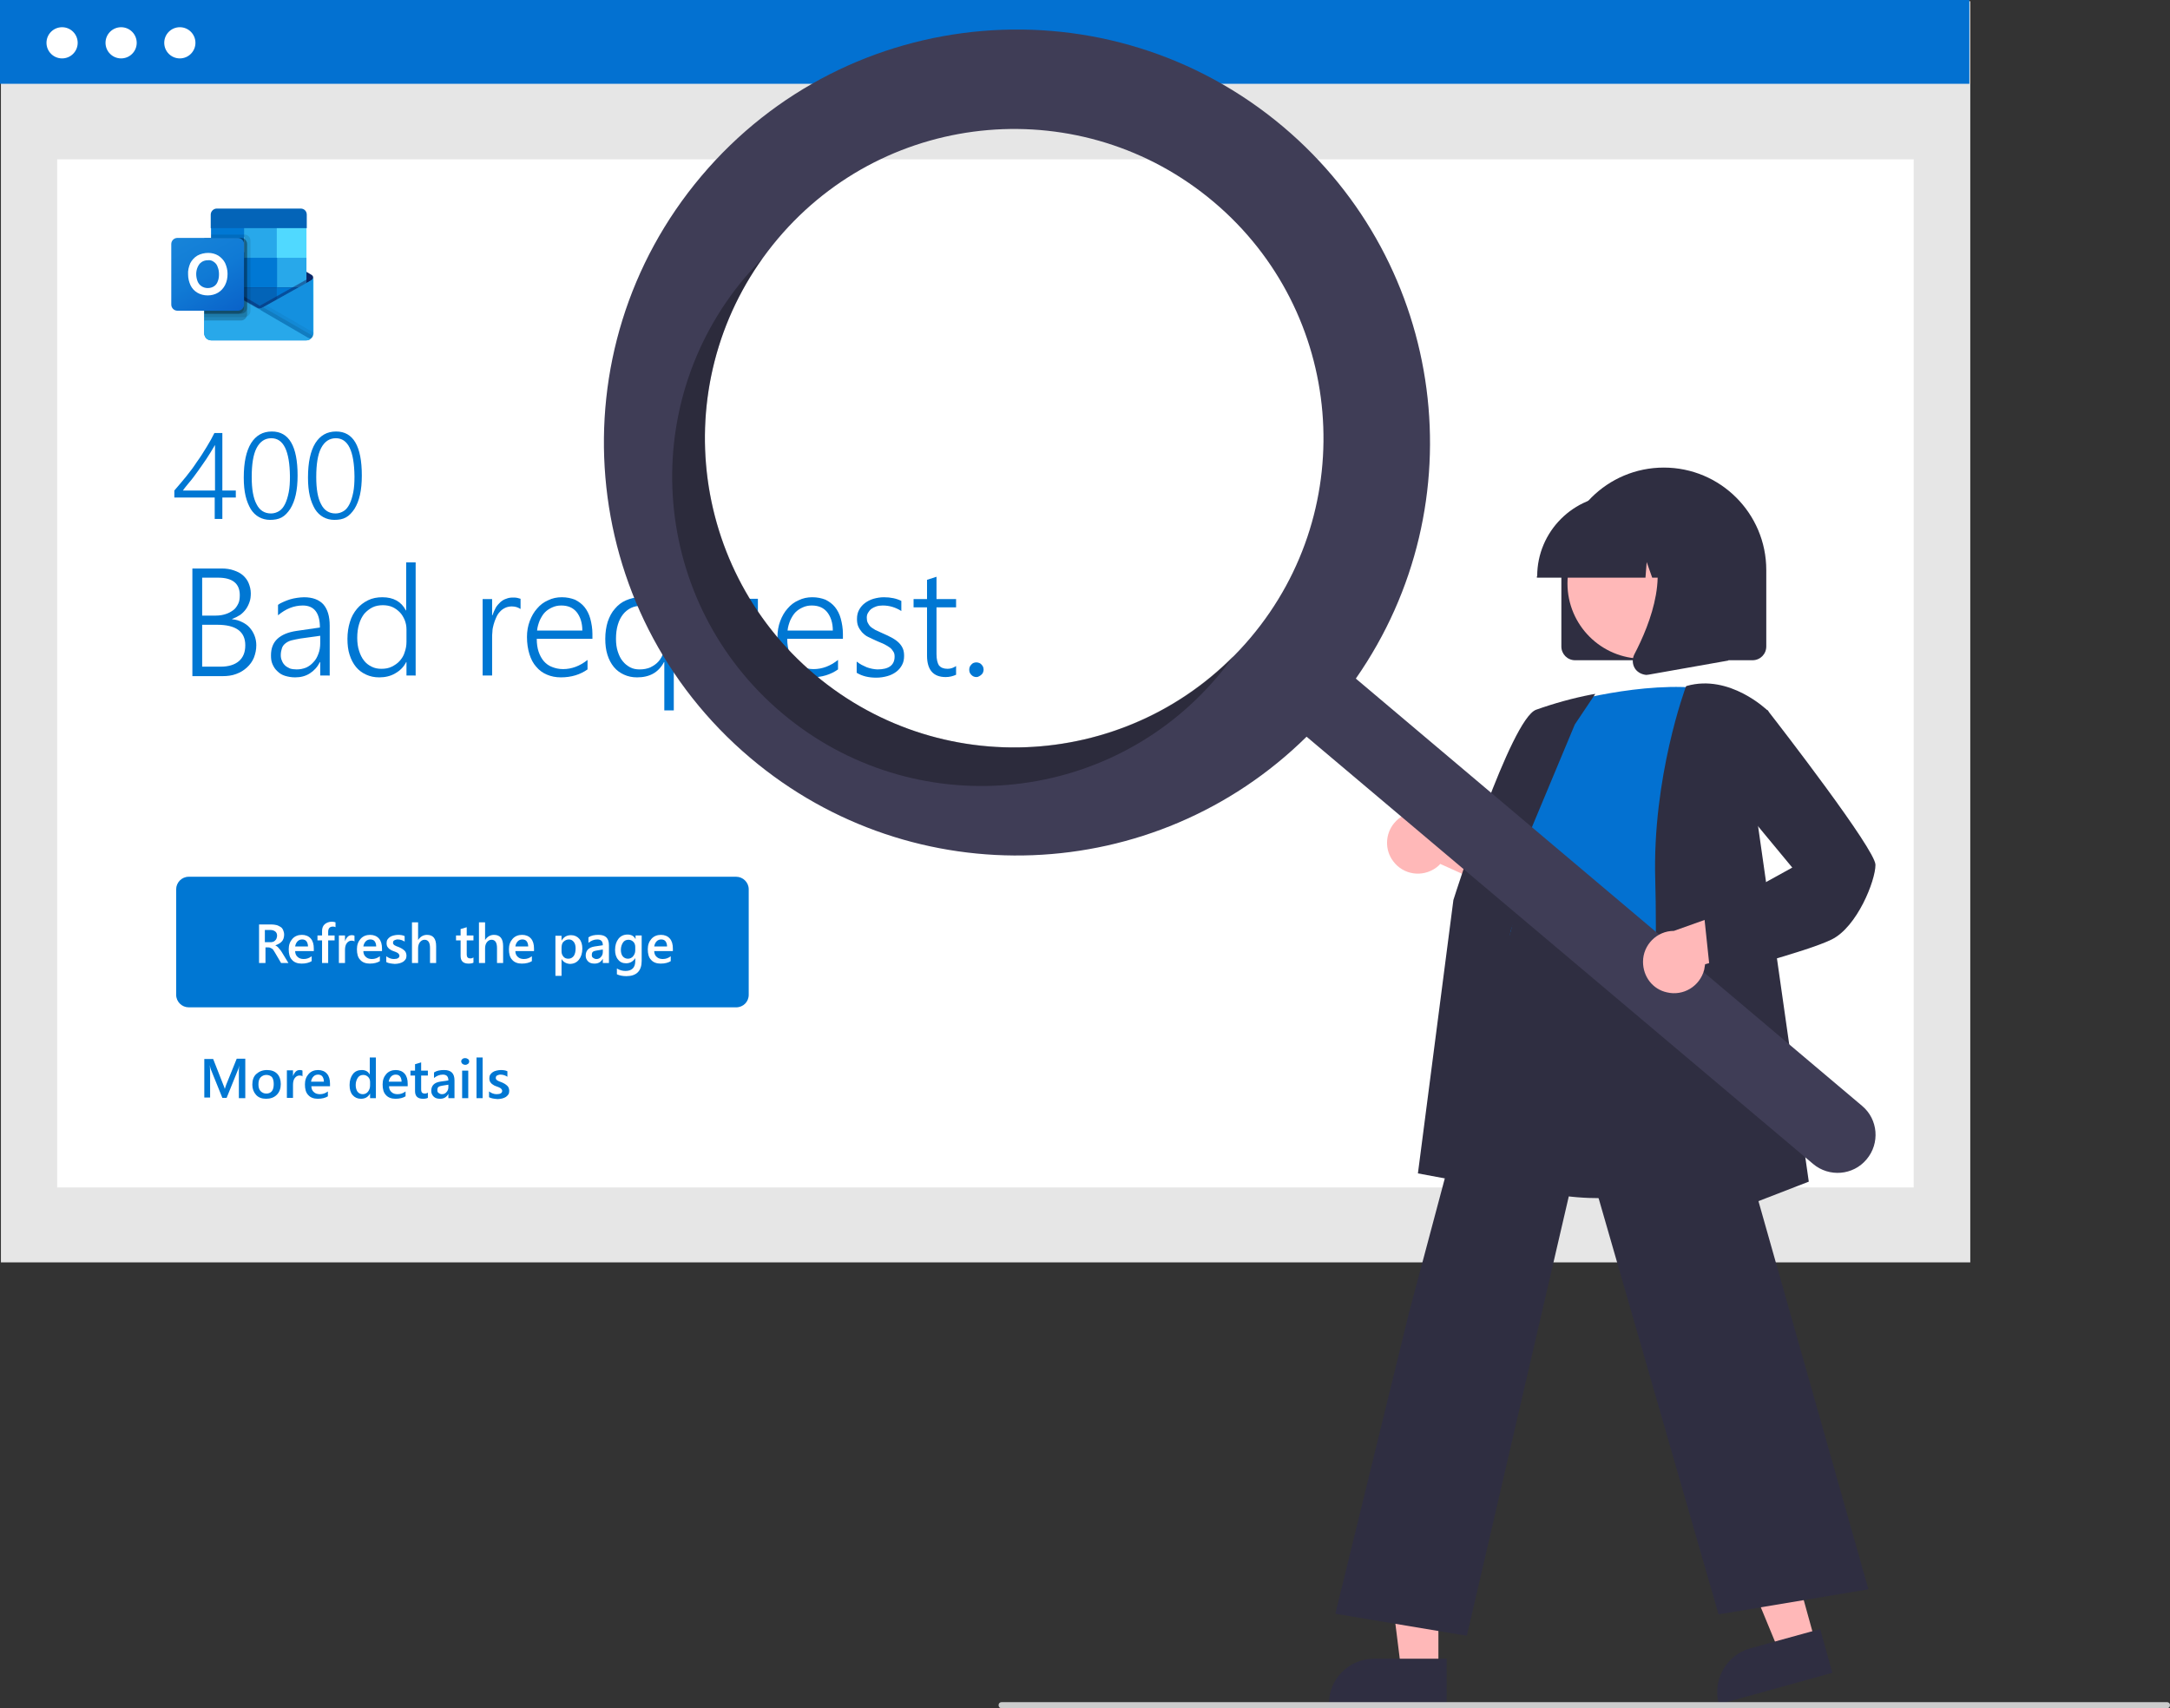 <?xml version="1.0" encoding="utf-8"?>
<!-- Generator: Adobe Illustrator 24.2.1, SVG Export Plug-In . SVG Version: 6.00 Build 0)  -->
<svg version="1.1" xmlns="http://www.w3.org/2000/svg" xmlns:xlink="http://www.w3.org/1999/xlink" x="0px" y="0px"
	 viewBox="0 0 709.5 558.6" style="enable-background:new 0 0 709.5 558.6;" xml:space="preserve">
<rect x="0" y="0" width="709.5" height="558.6" fill="#333333" stroke="none"/>
<style type="text/css">
	.st0{fill:#E6E6E6;}
	.st1{fill:#FFFFFF;}
	.st2{fill:#0371d1;}
	.st3{display:none;}
	.st4{display:inline;fill:#E6E6E6;}
	.st5{display:inline;fill:#0371d1;}
	.st6{fill:#2F2E41;}
	.st7{fill:#FFB8B8;}
	.st8{fill:none;}
	.st9{fill:#0077D3;}
	.st10{fill:#0A2767;}
	.st11{fill:#0364B8;}
	.st12{fill:#0078D4;}
	.st13{fill:#28A8EA;}
	.st14{fill:#14447D;}
	.st15{fill:url(#SVGID_1_);}
	.st16{opacity:0.5;fill:#0A2767;enable-background:new    ;}
	.st17{fill:#1490DF;}
	.st18{opacity:0.1;enable-background:new    ;}
	.st19{opacity:5.000000e-02;enable-background:new    ;}
	.st20{opacity:0.2;enable-background:new    ;}
	.st21{fill:url(#SVGID_2_);}
	.st22{fill:#50D9FF;}
	.st23{fill:#3F3D56;}
	.st24{opacity:0.3;enable-background:new    ;}
	.st25{fill:#CCCCCC;}
</style>
<g id="Capa_2">
</g>
<g id="Capa_1">
	<rect x="0.3" y="0.4" class="st0" width="643.9" height="412.4"/>
	<rect x="18.7" y="52.1" class="st1" width="607" height="336.2"/>
	<rect class="st2" width="643.9" height="27.4"/>
	<circle class="st1" cx="20.3" cy="14" r="5.1"/>
	<circle class="st1" cx="39.6" cy="14" r="5.1"/>
	<circle class="st1" cx="58.8" cy="14" r="5.1"/>
	<g class="st3">
		<rect x="73.8" y="87" class="st4" width="156" height="266.5"/>
		<rect x="256.7" y="87" class="st5" width="130" height="73.3"/>
		<rect x="256.7" y="180.7" class="st4" width="130" height="78.9"/>
		<rect x="256.7" y="280.1" class="st4" width="130" height="73.3"/>
		<rect x="414.6" y="87" class="st4" width="156" height="116.1"/>
		<rect x="414.6" y="237.3" class="st4" width="156" height="116.1"/>
	</g>
	<path class="st6" d="M510.5,211.4v-25c0-18.5,15-33.5,33.5-33.5s33.5,15,33.5,33.5l0,0v25c0,2.5-2,4.5-4.5,4.5h-58
		C512.5,215.9,510.5,213.9,510.5,211.4z"/>
	<polygon class="st7" points="593.5,536.8 581.7,540.1 563.5,496 580.9,491.2 	"/>
	<path class="st6" d="M572.3,539l22.8-6.3l0,0l4,14.3l0,0l-37.1,10.3l0,0l0,0C559.8,549.4,564.4,541.2,572.3,539z"/>
	<polygon class="st7" points="470.3,545.9 458.1,545.9 452.2,498.6 470.3,498.6 	"/>
	<path class="st6" d="M449.3,542.4H473l0,0v14.9l0,0h-38.5l0,0l0,0C434.4,549,441.1,542.4,449.3,542.4z"/>
	<path class="st7" d="M455.5,281.6c3.3,4.5,9.6,5.4,14.1,2.1c0.5-0.4,0.9-0.7,1.3-1.2l32.6,14.7l-3-18.3l-30.5-11.1
		c-4.3-3.6-10.7-2.9-14.2,1.4C452.9,272.7,452.7,277.9,455.5,281.6L455.5,281.6z"/>
	<path class="st6" d="M523.3,391.8c-10.2,0-20.8-1.5-29.7-6.1c-9.6-4.8-16.7-13.3-19.7-23.6c-4.6-14.7,1.2-29.1,6.9-43.1
		c3.5-8.7,6.8-16.8,7.7-24.9l0.3-2.9c1.3-12.8,2.5-23.9,8.9-28.1c3.3-2.2,7.8-2.3,13.6-0.4l55,17.9l-2,104.5l-0.3,0.1
		C563.6,385.5,544.2,391.8,523.3,391.8z"/>
	<path class="st2" d="M510.2,230.3c0,0,27-8,48-5c0,0-12,66-8,88s-69.5,8.5-54.5-12.5l5-25c0,0-10-10-1-22L510.2,230.3z"/>
	<path class="st6" d="M496.9,389.9l-33.3-6.2l11.6-89.4c0.8-2.5,18.8-59.1,27-62.2c5.9-2.1,12-3.8,18.2-5l1.2-0.2l-6.7,10
		l-26.6,63.7L496.9,389.9z"/>
	<path class="st6" d="M479.6,534.9l-43-7.2l24.1-98.5l35.9-134.7l0.4,2.4c0,0.2,3.4,17.8,53.2,10l0.4-0.1l0.1,0.4l60.2,212.5
		l-49,8.2l-44.7-155.1L479.6,534.9z"/>
	<path class="st6" d="M539.2,406.6l0-0.8c0-0.8,3-84.4,2-118c-1-33.7,9.9-62.9,10-63.2l0.1-0.2l0.2-0.1c14.1-4,26.4,8,26.5,8.1
		l0.2,0.2l-4,33.2l17.2,120.6L539.2,406.6z"/>
	<circle class="st7" cx="537.1" cy="190.8" r="24.6"/>
	<path class="st6" d="M502.6,188.4c0-14.6,11.9-26.5,26.5-26.5h5c14.6,0,26.5,11.9,26.5,26.5v0.5H550l-3.6-10.1l-0.7,10.1h-5.5
		l-1.8-5.1l-0.4,5.1h-35.5V188.4z"/>
	<path class="st6" d="M534.7,218.8c-1-1.4-1.1-3.2-0.4-4.7c5.3-10.1,12.7-28.7,2.9-40.2l-0.7-0.8h28.6V216l-26,4.6
		c-0.3,0-0.5,0.1-0.8,0.1C536.9,220.6,535.5,219.9,534.7,218.8z"/>
	<g>
		<g>
			<rect x="65.1" y="345.8" class="st8" width="112" height="26.5"/>
			<path class="st9" d="M80.2,359.1h-2.1v-8.2c0-0.7,0-1.5,0.1-2.5h0c-0.1,0.6-0.2,0.9-0.3,1.2l-3.8,9.4h-1.4l-3.8-9.4
				c-0.1-0.3-0.2-0.7-0.3-1.3h0c0,0.5,0.1,1.3,0.1,2.5v8.1h-1.9v-12.6h2.9l3.3,8.4c0.3,0.6,0.4,1.1,0.5,1.4h0
				c0.2-0.7,0.4-1.2,0.5-1.5l3.4-8.4h2.8V359.1z"/>
			<path class="st9" d="M87,359.3c-1.4,0-2.5-0.4-3.3-1.3s-1.2-2-1.2-3.3c0-1.5,0.4-2.7,1.3-3.5s2-1.3,3.5-1.3
				c1.4,0,2.5,0.4,3.3,1.2s1.2,2,1.2,3.4c0,1.4-0.4,2.6-1.3,3.5C89.6,358.9,88.4,359.3,87,359.3z M87.1,351.5
				c-0.8,0-1.4,0.3-1.9,0.8s-0.7,1.3-0.7,2.3c0,0.9,0.2,1.7,0.7,2.2s1.1,0.8,1.9,0.8c0.8,0,1.4-0.3,1.8-0.8c0.4-0.5,0.6-1.3,0.6-2.3
				c0-1-0.2-1.8-0.6-2.3C88.5,351.8,87.9,351.5,87.1,351.5z"/>
			<path class="st9" d="M99,352c-0.2-0.2-0.6-0.3-1.1-0.3c-0.6,0-1.1,0.3-1.5,0.8s-0.6,1.3-0.6,2.2v4.3h-2v-9h2v1.9h0
				c0.2-0.6,0.5-1.1,0.9-1.5c0.4-0.4,0.9-0.5,1.4-0.5c0.4,0,0.7,0.1,0.8,0.2V352z"/>
			<path class="st9" d="M107.9,355.2h-6.1c0,0.8,0.3,1.5,0.8,1.9c0.5,0.5,1.2,0.7,2,0.7c1,0,1.8-0.3,2.6-0.9v1.6
				c-0.8,0.5-1.9,0.8-3.3,0.8c-1.3,0-2.4-0.4-3.1-1.2c-0.8-0.8-1.1-2-1.1-3.5c0-1.4,0.4-2.5,1.2-3.4s1.9-1.3,3.1-1.3
				s2.2,0.4,2.9,1.2s1,1.9,1,3.3V355.2z M105.9,353.7c0-0.7-0.2-1.3-0.5-1.7s-0.8-0.6-1.4-0.6c-0.6,0-1.1,0.2-1.5,0.6
				c-0.4,0.4-0.7,1-0.8,1.7H105.9z"/>
			<path class="st9" d="M123,359.1h-2v-1.5h0c-0.7,1.2-1.7,1.7-3,1.7c-1.1,0-2-0.4-2.7-1.2s-1-1.9-1-3.3c0-1.5,0.4-2.7,1.1-3.6
				s1.7-1.3,2.9-1.3c1.2,0,2.1,0.5,2.6,1.5h0v-5.6h2V359.1z M121,355v-1.2c0-0.6-0.2-1.2-0.6-1.6s-0.9-0.7-1.6-0.7
				c-0.8,0-1.4,0.3-1.8,0.9s-0.7,1.4-0.7,2.4c0,0.9,0.2,1.6,0.6,2.2c0.4,0.5,1,0.8,1.7,0.8c0.7,0,1.3-0.3,1.7-0.8S121,355.8,121,355
				z"/>
			<path class="st9" d="M133.3,355.2h-6.1c0,0.8,0.3,1.5,0.8,1.9c0.5,0.5,1.2,0.7,2,0.7c1,0,1.8-0.3,2.6-0.9v1.6
				c-0.8,0.5-1.9,0.8-3.3,0.8c-1.3,0-2.4-0.4-3.1-1.2c-0.8-0.8-1.1-2-1.1-3.5c0-1.4,0.4-2.5,1.2-3.4s1.9-1.3,3.1-1.3
				s2.2,0.4,2.9,1.2s1,1.9,1,3.3V355.2z M131.3,353.7c0-0.7-0.2-1.3-0.5-1.7s-0.8-0.6-1.4-0.6c-0.6,0-1.1,0.2-1.5,0.6
				c-0.4,0.4-0.7,1-0.8,1.7H131.3z"/>
			<path class="st9" d="M139.9,359c-0.4,0.2-0.9,0.3-1.6,0.3c-1.7,0-2.6-0.8-2.6-2.5v-5.1h-1.5v-1.6h1.5V348l2-0.6v2.7h2.2v1.6h-2.2
				v4.5c0,0.5,0.1,0.9,0.3,1.1s0.5,0.3,1,0.3c0.3,0,0.6-0.1,0.9-0.3V359z"/>
			<path class="st9" d="M148.6,359.1h-2v-1.4h0c-0.6,1.1-1.5,1.6-2.7,1.6c-0.9,0-1.6-0.2-2.1-0.7c-0.5-0.5-0.8-1.1-0.8-1.9
				c0-1.7,1-2.7,2.9-3l2.7-0.4c0-1.3-0.6-1.9-1.8-1.9c-1.1,0-2,0.4-2.9,1.1v-1.8c0.9-0.6,2-0.8,3.3-0.8c2.3,0,3.4,1.1,3.4,3.4V359.1
				z M146.6,354.7l-1.9,0.3c-0.6,0.1-1,0.2-1.3,0.4c-0.3,0.2-0.4,0.6-0.4,1.1c0,0.4,0.1,0.7,0.4,0.9c0.3,0.2,0.6,0.4,1.1,0.4
				c0.6,0,1.1-0.2,1.5-0.7c0.4-0.4,0.6-1,0.6-1.6V354.7z"/>
			<path class="st9" d="M152.1,348.2c-0.3,0-0.6-0.1-0.9-0.3c-0.2-0.2-0.4-0.5-0.4-0.8s0.1-0.6,0.4-0.8c0.2-0.2,0.5-0.3,0.9-0.3
				c0.3,0,0.6,0.1,0.9,0.3s0.4,0.5,0.4,0.8c0,0.3-0.1,0.6-0.4,0.8S152.5,348.2,152.1,348.2z M153.1,359.1h-2v-9h2V359.1z"/>
			<path class="st9" d="M157.8,359.1h-2v-13.3h2V359.1z"/>
			<path class="st9" d="M159.9,358.8v-1.9c0.8,0.6,1.6,0.9,2.5,0.9c1.2,0,1.8-0.4,1.8-1.1c0-0.2-0.1-0.4-0.2-0.5s-0.2-0.3-0.4-0.4
				c-0.2-0.1-0.4-0.2-0.6-0.3c-0.2-0.1-0.5-0.2-0.8-0.3c-0.4-0.1-0.7-0.3-1-0.5c-0.3-0.2-0.5-0.3-0.7-0.6c-0.2-0.2-0.3-0.4-0.4-0.7
				s-0.1-0.6-0.1-0.9c0-0.4,0.1-0.8,0.3-1.1s0.5-0.6,0.8-0.8s0.7-0.4,1.2-0.5s0.9-0.2,1.4-0.2c0.8,0,1.6,0.1,2.2,0.4v1.8
				c-0.6-0.4-1.4-0.7-2.2-0.7c-0.3,0-0.5,0-0.7,0.1s-0.4,0.1-0.5,0.2s-0.3,0.2-0.3,0.3s-0.1,0.3-0.1,0.4c0,0.2,0,0.4,0.1,0.5
				s0.2,0.3,0.4,0.4s0.4,0.2,0.6,0.3s0.5,0.2,0.8,0.3c0.4,0.2,0.7,0.3,1,0.5c0.3,0.2,0.6,0.4,0.8,0.6s0.4,0.4,0.5,0.7s0.2,0.6,0.2,1
				c0,0.5-0.1,0.9-0.3,1.2s-0.5,0.6-0.8,0.8s-0.8,0.4-1.2,0.5c-0.5,0.1-0.9,0.2-1.5,0.2C161.5,359.3,160.7,359.2,159.9,358.8z"/>
		</g>
		<g>
			<path class="st9" d="M240.7,329.4h-179c-2.2,0-4.1-1.8-4.1-4.1v-34.5c0-2.2,1.8-4.1,4.1-4.1h179c2.2,0,4.1,1.8,4.1,4.1v34.5
				C244.8,327.6,243,329.4,240.7,329.4z"/>
			<g>
				<rect x="83" y="301.6" class="st8" width="145" height="26.5"/>
				<path class="st1" d="M94.3,314.9h-2.4l-2-3.4c-0.2-0.3-0.4-0.6-0.5-0.8s-0.3-0.4-0.5-0.5s-0.4-0.2-0.6-0.3s-0.4-0.1-0.7-0.1
					h-0.8v5.1h-2.1v-12.6h4.1c0.6,0,1.1,0.1,1.6,0.2s0.9,0.4,1.3,0.6s0.7,0.6,0.9,1.1s0.3,0.9,0.3,1.5c0,0.4-0.1,0.9-0.2,1.2
					s-0.3,0.7-0.6,1s-0.5,0.5-0.9,0.7s-0.7,0.4-1.2,0.5v0c0.2,0.1,0.4,0.3,0.6,0.4s0.3,0.3,0.5,0.5s0.3,0.4,0.5,0.6s0.3,0.4,0.5,0.7
					L94.3,314.9z M86.6,304v4.1h1.7c0.3,0,0.6,0,0.9-0.1s0.5-0.2,0.7-0.4s0.4-0.4,0.5-0.7s0.2-0.6,0.2-0.9c0-0.6-0.2-1.1-0.6-1.4
					s-0.9-0.5-1.6-0.5H86.6z"/>
				<path class="st1" d="M102.6,311h-6.1c0,0.8,0.3,1.5,0.8,1.9c0.5,0.5,1.2,0.7,2,0.7c1,0,1.8-0.3,2.6-0.9v1.6
					c-0.8,0.5-1.9,0.8-3.3,0.8c-1.3,0-2.4-0.4-3.1-1.2c-0.8-0.8-1.1-2-1.1-3.5c0-1.4,0.4-2.5,1.2-3.4s1.9-1.3,3.1-1.3
					s2.2,0.4,2.9,1.2s1,1.9,1,3.3V311z M100.7,309.5c0-0.7-0.2-1.3-0.5-1.7s-0.8-0.6-1.4-0.6c-0.6,0-1.1,0.2-1.5,0.6
					c-0.4,0.4-0.7,1-0.8,1.7H100.7z"/>
				<path class="st1" d="M109.7,303.2c-0.3-0.2-0.6-0.2-0.9-0.2c-1,0-1.5,0.6-1.5,1.7v1.2h2.1v1.6h-2.1v7.4h-2v-7.4h-1.5v-1.6h1.5
					v-1.5c0-0.9,0.3-1.7,0.9-2.2s1.4-0.8,2.3-0.8c0.5,0,0.9,0.1,1.2,0.2V303.2z"/>
				<path class="st1" d="M116,307.9c-0.2-0.2-0.6-0.3-1.1-0.3c-0.6,0-1.1,0.3-1.5,0.8s-0.6,1.3-0.6,2.2v4.3h-2v-9h2v1.9h0
					c0.2-0.6,0.5-1.1,0.9-1.5c0.4-0.4,0.9-0.5,1.4-0.5c0.4,0,0.7,0.1,0.8,0.2V307.9z"/>
				<path class="st1" d="M124.9,311h-6.1c0,0.8,0.3,1.5,0.8,1.9c0.5,0.5,1.2,0.7,2,0.7c1,0,1.8-0.3,2.6-0.9v1.6
					c-0.8,0.5-1.9,0.8-3.3,0.8c-1.3,0-2.4-0.4-3.1-1.2c-0.8-0.8-1.1-2-1.1-3.5c0-1.4,0.4-2.5,1.2-3.4s1.9-1.3,3.1-1.3
					s2.2,0.4,2.9,1.2s1,1.9,1,3.3V311z M123,309.5c0-0.7-0.2-1.3-0.5-1.7s-0.8-0.6-1.4-0.6c-0.6,0-1.1,0.2-1.5,0.6
					c-0.4,0.4-0.7,1-0.8,1.7H123z"/>
				<path class="st1" d="M126.3,314.6v-1.9c0.8,0.6,1.6,0.9,2.5,0.9c1.2,0,1.8-0.4,1.8-1.1c0-0.2-0.1-0.4-0.2-0.5s-0.2-0.3-0.4-0.4
					c-0.2-0.1-0.4-0.2-0.6-0.3c-0.2-0.1-0.5-0.2-0.8-0.3c-0.4-0.1-0.7-0.3-1-0.5c-0.3-0.2-0.5-0.3-0.7-0.6c-0.2-0.2-0.3-0.4-0.4-0.7
					s-0.1-0.6-0.1-0.9c0-0.4,0.1-0.8,0.3-1.1s0.5-0.6,0.8-0.8s0.7-0.4,1.2-0.5s0.9-0.2,1.4-0.2c0.8,0,1.6,0.1,2.2,0.4v1.8
					c-0.6-0.4-1.4-0.7-2.2-0.7c-0.3,0-0.5,0-0.7,0.1s-0.4,0.1-0.5,0.2s-0.3,0.2-0.3,0.3s-0.1,0.3-0.1,0.4c0,0.2,0,0.4,0.1,0.5
					s0.2,0.3,0.4,0.4s0.4,0.2,0.6,0.3s0.5,0.2,0.8,0.3c0.4,0.2,0.7,0.3,1,0.5c0.3,0.2,0.6,0.4,0.8,0.6s0.4,0.4,0.5,0.7
					s0.2,0.6,0.2,1c0,0.5-0.1,0.9-0.3,1.2s-0.5,0.6-0.8,0.8s-0.8,0.4-1.2,0.5c-0.5,0.1-0.9,0.2-1.5,0.2
					C127.9,315.1,127,315,126.3,314.6z"/>
				<path class="st1" d="M142.6,314.9h-2V310c0-1.8-0.6-2.7-1.8-2.7c-0.6,0-1.1,0.3-1.5,0.8s-0.6,1.2-0.6,2v4.8h-2v-13.3h2v5.8h0
					c0.7-1.1,1.7-1.7,2.9-1.7c2,0,3,1.2,3,3.7V314.9z"/>
				<path class="st1" d="M154.8,314.8c-0.4,0.2-0.9,0.3-1.6,0.3c-1.7,0-2.6-0.8-2.6-2.5v-5.1h-1.5v-1.6h1.5v-2.1l2-0.6v2.7h2.2v1.6
					h-2.2v4.5c0,0.5,0.1,0.9,0.3,1.1s0.5,0.3,1,0.3c0.3,0,0.6-0.1,0.9-0.3V314.8z"/>
				<path class="st1" d="M164.5,314.9h-2V310c0-1.8-0.6-2.7-1.8-2.7c-0.6,0-1.1,0.3-1.5,0.8s-0.6,1.2-0.6,2v4.8h-2v-13.3h2v5.8h0
					c0.7-1.1,1.7-1.7,2.9-1.7c2,0,3,1.2,3,3.7V314.9z"/>
				<path class="st1" d="M174.6,311h-6.1c0,0.8,0.3,1.5,0.8,1.9c0.5,0.5,1.2,0.7,2,0.7c1,0,1.8-0.3,2.6-0.9v1.6
					c-0.8,0.5-1.9,0.8-3.3,0.8c-1.3,0-2.4-0.4-3.1-1.2c-0.8-0.8-1.1-2-1.1-3.5c0-1.4,0.4-2.5,1.2-3.4s1.9-1.3,3.1-1.3
					s2.2,0.4,2.9,1.2s1,1.9,1,3.3V311z M172.7,309.5c0-0.7-0.2-1.3-0.5-1.7s-0.8-0.6-1.4-0.6c-0.6,0-1.1,0.2-1.5,0.6
					c-0.4,0.4-0.7,1-0.8,1.7H172.7z"/>
				<path class="st1" d="M183.6,313.6L183.6,313.6l0,5.5h-2v-13.1h2v1.6h0c0.7-1.2,1.7-1.8,3.1-1.8c1.1,0,2,0.4,2.7,1.2s1,1.9,1,3.2
					c0,1.5-0.4,2.7-1.1,3.6s-1.7,1.4-3,1.4C185.1,315.1,184.2,314.6,183.6,313.6z M183.6,310v1.1c0,0.7,0.2,1.2,0.6,1.7
					s1,0.7,1.6,0.7c0.8,0,1.3-0.3,1.8-0.9c0.4-0.6,0.6-1.4,0.6-2.5c0-0.9-0.2-1.6-0.6-2.1c-0.4-0.5-0.9-0.8-1.6-0.8
					c-0.7,0-1.3,0.3-1.8,0.8S183.6,309.3,183.6,310z"/>
				<path class="st1" d="M199.1,314.9h-2v-1.4h0c-0.6,1.1-1.5,1.6-2.7,1.6c-0.9,0-1.6-0.2-2.1-0.7c-0.5-0.5-0.8-1.1-0.8-1.9
					c0-1.7,1-2.7,2.9-3l2.7-0.4c0-1.3-0.6-1.9-1.8-1.9c-1.1,0-2,0.4-2.9,1.1v-1.8c0.9-0.6,2-0.8,3.3-0.8c2.3,0,3.4,1.1,3.4,3.4
					V314.9z M197.1,310.5l-1.9,0.3c-0.6,0.1-1,0.2-1.3,0.4c-0.3,0.2-0.4,0.6-0.4,1.1c0,0.4,0.1,0.7,0.4,0.9c0.3,0.2,0.6,0.4,1.1,0.4
					c0.6,0,1.1-0.2,1.5-0.7c0.4-0.4,0.6-1,0.6-1.6V310.5z"/>
				<path class="st1" d="M209.8,314.2c0,3.3-1.7,5-5,5c-1.2,0-2.2-0.2-3.1-0.6v-1.9c1,0.6,1.9,0.8,2.8,0.8c2.1,0,3.2-1.1,3.2-3.2v-1
					h0c-0.7,1.1-1.7,1.7-3,1.7c-1.1,0-2-0.4-2.6-1.2c-0.7-0.8-1-1.9-1-3.2c0-1.5,0.4-2.7,1.1-3.6s1.7-1.4,3-1.4
					c1.2,0,2.1,0.5,2.6,1.5h0v-1.2h2V314.2z M207.7,310.8v-1.2c0-0.6-0.2-1.2-0.6-1.6c-0.4-0.4-0.9-0.7-1.6-0.7
					c-0.8,0-1.4,0.3-1.8,0.9s-0.7,1.4-0.7,2.4c0,0.9,0.2,1.6,0.6,2.1c0.4,0.5,1,0.8,1.7,0.8c0.7,0,1.3-0.3,1.7-0.8
					S207.7,311.6,207.7,310.8z"/>
				<path class="st1" d="M220,311h-6.1c0,0.8,0.3,1.5,0.8,1.9c0.5,0.5,1.2,0.7,2,0.7c1,0,1.8-0.3,2.6-0.9v1.6
					c-0.8,0.5-1.9,0.8-3.3,0.8c-1.3,0-2.4-0.4-3.1-1.2c-0.8-0.8-1.1-2-1.1-3.5c0-1.4,0.4-2.5,1.2-3.4s1.9-1.3,3.1-1.3
					s2.2,0.4,2.9,1.2s1,1.9,1,3.3V311z M218.1,309.5c0-0.7-0.2-1.3-0.5-1.7s-0.8-0.6-1.4-0.6c-0.6,0-1.1,0.2-1.5,0.6
					c-0.4,0.4-0.7,1-0.8,1.7H218.1z"/>
			</g>
		</g>
		<g>
			<rect x="58.3" y="183.9" class="st8" width="304.6" height="61.8"/>
			<path class="st9" d="M62.9,220.9v-35h9.6c1.4,0,2.8,0.2,3.9,0.6c1.2,0.4,2.2,0.9,3,1.6c0.8,0.7,1.5,1.6,1.9,2.6
				c0.4,1,0.7,2.1,0.7,3.3c0,1-0.1,2-0.4,2.8c-0.3,0.9-0.7,1.7-1.2,2.4c-0.5,0.7-1.2,1.4-1.9,1.9c-0.8,0.5-1.6,0.9-2.6,1.3v0.1
				c1.2,0.1,2.2,0.4,3.2,0.9c1,0.5,1.8,1,2.5,1.8s1.2,1.6,1.6,2.6c0.4,1,0.6,2.1,0.6,3.2c0,1.5-0.3,2.8-0.8,4.1
				c-0.5,1.2-1.3,2.3-2.3,3.2c-1,0.9-2.1,1.6-3.5,2.1c-1.3,0.5-2.8,0.7-4.4,0.7H62.9z M66.1,188.9v12.4h4.5c1.2,0,2.3-0.2,3.2-0.5
				c1-0.3,1.8-0.8,2.5-1.3s1.2-1.3,1.6-2.1c0.4-0.8,0.5-1.8,0.5-2.8c0-3.8-2.4-5.7-7.1-5.7H66.1z M66.1,204.2V218h6
				c2.6,0,4.6-0.6,6-1.8c1.4-1.2,2.1-2.9,2.1-5.2c0-4.5-3.1-6.7-9.2-6.7H66.1z"/>
			<path class="st9" d="M104.7,220.9v-4.4h-0.1c-0.8,1.6-1.9,2.8-3.3,3.7c-1.4,0.9-3,1.3-4.8,1.3c-1.2,0-2.3-0.2-3.3-0.5
				c-1-0.3-1.8-0.8-2.5-1.5c-0.7-0.6-1.2-1.4-1.6-2.3c-0.4-0.9-0.5-1.8-0.5-2.9c0-2.3,0.7-4.1,2.1-5.4c1.4-1.3,3.5-2.2,6.3-2.6
				l7.6-1.1c0-4.8-1.9-7.2-5.6-7.2c-2.9,0-5.6,1.1-8.1,3.2v-3.4c0.5-0.4,1.1-0.7,1.8-1c0.7-0.3,1.4-0.6,2.1-0.8s1.5-0.4,2.3-0.5
				c0.8-0.1,1.5-0.2,2.3-0.2c2.8,0,4.9,0.8,6.3,2.3c1.4,1.6,2.1,3.9,2.1,7v16.3H104.7z M98.2,208.8c-1.1,0.2-2.1,0.4-2.9,0.6
				c-0.8,0.2-1.5,0.6-2,1c-0.5,0.4-0.9,0.9-1.1,1.5s-0.4,1.4-0.4,2.3c0,0.7,0.1,1.3,0.4,1.9c0.2,0.6,0.6,1.1,1,1.5
				c0.4,0.4,1,0.7,1.6,1c0.6,0.2,1.4,0.3,2.2,0.3c1.1,0,2.1-0.2,3.1-0.6c0.9-0.4,1.7-1,2.4-1.8c0.7-0.7,1.2-1.6,1.6-2.7
				c0.4-1,0.6-2.2,0.6-3.4v-2.5L98.2,208.8z"/>
			<path class="st9" d="M132.9,220.9v-4.4h-0.1c-0.8,1.6-2,2.8-3.6,3.7c-1.5,0.9-3.3,1.3-5.2,1.3c-1.6,0-3-0.3-4.3-0.9
				c-1.3-0.6-2.4-1.4-3.3-2.5c-0.9-1.1-1.6-2.4-2.1-4c-0.5-1.5-0.7-3.3-0.7-5.2c0-2,0.3-3.9,0.8-5.5c0.5-1.7,1.3-3.1,2.3-4.3
				c1-1.2,2.2-2.1,3.6-2.8c1.4-0.7,3-1,4.7-1c3.6,0,6.2,1.4,7.7,4.3h0.1v-15.7h3.1v37H132.9z M132.9,205.8c0-1.1-0.2-2.1-0.6-3.1
				c-0.4-0.9-0.9-1.8-1.6-2.5c-0.7-0.7-1.5-1.3-2.4-1.7c-0.9-0.4-2-0.6-3.1-0.6c-1.2,0-2.4,0.2-3.4,0.7c-1,0.5-1.9,1.2-2.7,2.1
				c-0.7,0.9-1.3,2-1.7,3.4c-0.4,1.3-0.6,2.8-0.6,4.5c0,1.6,0.2,3,0.6,4.2c0.4,1.3,0.9,2.3,1.6,3.2c0.7,0.9,1.5,1.5,2.5,2
				c1,0.5,2,0.7,3.2,0.7c1.3,0,2.4-0.2,3.4-0.7c1-0.5,1.9-1.1,2.6-1.9c0.7-0.8,1.3-1.7,1.6-2.8c0.4-1.1,0.6-2.2,0.6-3.4V205.8z"/>
			<path class="st9" d="M170.1,199.1c-0.7-0.5-1.7-0.8-2.8-0.8c-0.8,0-1.6,0.2-2.2,0.5s-1.2,0.7-1.7,1.3c-0.5,0.5-0.9,1.2-1.2,1.9
				c-0.3,0.7-0.6,1.4-0.8,2.2c-0.2,0.8-0.4,1.5-0.4,2.3c-0.1,0.8-0.1,1.5-0.1,2.2v12.2h-3.1v-25h3.1v5.3h0.1
				c0.3-0.9,0.7-1.7,1.1-2.5c0.4-0.7,1-1.3,1.5-1.8c0.6-0.5,1.2-0.9,1.9-1.1c0.7-0.3,1.4-0.4,2.2-0.4c0.5,0,1,0,1.4,0.1
				c0.4,0.1,0.8,0.2,1.1,0.3V199.1z"/>
			<path class="st9" d="M175.5,209c0,1.5,0.2,2.9,0.6,4.1s1,2.3,1.7,3.1c0.7,0.8,1.6,1.5,2.7,1.9c1,0.4,2.2,0.7,3.6,0.7
				c2.8,0,5.5-1,8-3v3.1c-2.4,1.7-5.3,2.6-8.7,2.6c-1.7,0-3.2-0.3-4.6-0.9s-2.5-1.4-3.5-2.6c-1-1.1-1.7-2.5-2.2-4.1
				c-0.5-1.6-0.8-3.5-0.8-5.6c0-1.9,0.3-3.6,0.9-5.2c0.6-1.6,1.4-3,2.4-4.1c1-1.2,2.2-2.1,3.6-2.7c1.4-0.7,2.9-1,4.5-1
				c1.6,0,3,0.3,4.3,0.8c1.2,0.6,2.3,1.4,3.1,2.4c0.8,1,1.5,2.3,1.9,3.8c0.4,1.5,0.7,3.2,0.7,5v1.6H175.5z M190.4,206.2
				c0-2.6-0.7-4.6-1.9-6.1c-1.2-1.4-2.8-2.1-5-2.1c-1.1,0-2,0.2-2.9,0.6c-0.9,0.4-1.7,0.9-2.4,1.6s-1.2,1.6-1.7,2.6
				c-0.4,1-0.8,2.2-0.9,3.4H190.4z"/>
			<path class="st9" d="M217.2,232.4v-15.9h-0.1c-1.8,3.4-4.7,5-8.8,5c-1.6,0-3-0.3-4.3-0.9c-1.3-0.6-2.4-1.4-3.3-2.5
				c-0.9-1.1-1.6-2.4-2.1-4c-0.5-1.6-0.7-3.3-0.7-5.2c0-2.1,0.3-4,0.8-5.6c0.6-1.7,1.3-3.1,2.4-4.3c1-1.2,2.2-2.1,3.6-2.7
				c1.4-0.6,3-1,4.7-1c3.6,0,6.1,1.4,7.7,4.3h0.1v-3.8h3.1v36.5H217.2z M217.2,206c0-1.1-0.2-2.2-0.5-3.1c-0.4-1-0.9-1.8-1.5-2.5
				c-0.7-0.7-1.5-1.3-2.4-1.7c-0.9-0.4-2-0.6-3.1-0.6c-1.2,0-2.4,0.2-3.4,0.7c-1,0.5-1.9,1.2-2.6,2.1c-0.7,0.9-1.3,2-1.7,3.4
				c-0.4,1.3-0.6,2.9-0.6,4.6c0,1.6,0.2,3,0.6,4.2c0.4,1.2,0.9,2.3,1.6,3.1c0.7,0.9,1.5,1.5,2.4,2c0.9,0.5,2,0.7,3.1,0.7
				c1.3,0,2.5-0.2,3.6-0.7c1-0.5,1.9-1.1,2.6-1.9c0.7-0.8,1.2-1.7,1.6-2.8c0.4-1.1,0.6-2.2,0.6-3.5V206z"/>
			<path class="st9" d="M244.8,220.9v-4.2h-0.1c-1.7,3.2-4.3,4.8-7.9,4.8c-5.9,0-8.9-3.6-8.9-10.9v-14.7h3.1V210
				c0,3,0.5,5.2,1.6,6.6c1.1,1.4,2.7,2.1,4.9,2.1c1.1,0,2.1-0.2,2.9-0.6c0.9-0.4,1.7-1,2.3-1.8c0.6-0.8,1.1-1.7,1.5-2.7
				c0.4-1.1,0.5-2.2,0.5-3.5v-14.3h3.1v25H244.8z"/>
			<path class="st9" d="M257.4,209c0,1.5,0.2,2.9,0.6,4.1s1,2.3,1.7,3.1c0.7,0.8,1.6,1.5,2.7,1.9c1,0.4,2.2,0.7,3.6,0.7
				c2.8,0,5.5-1,8-3v3.1c-2.4,1.7-5.3,2.6-8.7,2.6c-1.7,0-3.2-0.3-4.6-0.9s-2.5-1.4-3.5-2.6c-1-1.1-1.7-2.5-2.2-4.1
				c-0.5-1.6-0.8-3.5-0.8-5.6c0-1.9,0.3-3.6,0.9-5.2c0.6-1.6,1.4-3,2.4-4.1c1-1.2,2.2-2.1,3.6-2.7c1.4-0.7,2.9-1,4.5-1
				c1.6,0,3,0.3,4.3,0.8c1.2,0.6,2.3,1.4,3.1,2.4c0.8,1,1.5,2.3,1.9,3.8c0.4,1.5,0.7,3.2,0.7,5v1.6H257.4z M272.3,206.2
				c0-2.6-0.7-4.6-1.9-6.1c-1.2-1.4-2.8-2.1-5-2.1c-1.1,0-2,0.2-2.9,0.6c-0.9,0.4-1.7,0.9-2.4,1.6s-1.2,1.6-1.7,2.6
				c-0.4,1-0.8,2.2-0.9,3.4H272.3z"/>
			<path class="st9" d="M280.2,216.4c0.5,0.4,1,0.7,1.5,1c0.6,0.3,1.1,0.5,1.7,0.8c0.6,0.2,1.2,0.4,1.8,0.5c0.6,0.1,1.2,0.2,1.7,0.2
				c3.7,0,5.6-1.4,5.6-4.2c0-0.6-0.1-1.2-0.4-1.6c-0.3-0.5-0.6-0.9-1.1-1.3c-0.5-0.4-1.1-0.7-1.8-1.1c-0.7-0.3-1.5-0.7-2.3-1
				c-1.2-0.5-2.1-1-3-1.4s-1.5-1-2.1-1.6c-0.5-0.6-0.9-1.2-1.2-1.9c-0.3-0.7-0.4-1.5-0.4-2.4c0-1.1,0.2-2.1,0.7-3
				c0.5-0.9,1.1-1.6,1.9-2.2c0.8-0.6,1.8-1.1,2.8-1.4c1.1-0.3,2.2-0.5,3.4-0.5c2.2,0,4.1,0.4,5.7,1.2v3.3c-1.9-1.2-3.9-1.8-6.1-1.8
				c-0.8,0-1.5,0.1-2.1,0.3c-0.6,0.2-1.2,0.5-1.6,0.8c-0.5,0.4-0.8,0.8-1.1,1.3c-0.3,0.5-0.4,1-0.4,1.6c0,0.6,0.1,1.2,0.3,1.6
				s0.5,0.9,0.9,1.3c0.4,0.4,1,0.7,1.6,1.1c0.7,0.3,1.5,0.7,2.4,1.1c1.2,0.5,2.2,1,3.1,1.5c0.9,0.5,1.6,1,2.2,1.6
				c0.6,0.6,1,1.2,1.3,1.9c0.3,0.7,0.4,1.5,0.4,2.4c0,1.1-0.2,2.1-0.7,3c-0.5,0.9-1.1,1.6-1.9,2.2c-0.8,0.6-1.8,1.1-2.9,1.4
				c-1.1,0.3-2.3,0.5-3.6,0.5c-2.5,0-4.6-0.5-6.4-1.6V216.4z"/>
			<path class="st9" d="M312.7,220.6c-1.1,0.5-2.2,0.8-3.5,0.8c-4,0-6.1-2.3-6.1-7v-15.8h-4.4v-2.7h4.4v-6.3l3.1-1v7.3h6.4v2.7h-6.4
				v15.3c0,1.7,0.3,2.9,0.8,3.7c0.6,0.7,1.5,1.1,2.8,1.1c1,0,1.9-0.3,2.8-0.9V220.6z"/>
			<path class="st9" d="M319.3,221.4c-0.7,0-1.2-0.2-1.7-0.7c-0.5-0.5-0.7-1-0.7-1.7c0-0.7,0.2-1.2,0.7-1.7c0.4-0.5,1-0.7,1.7-0.7
				c0.3,0,0.6,0.1,0.9,0.2c0.3,0.1,0.5,0.3,0.7,0.5c0.2,0.2,0.4,0.5,0.5,0.7c0.1,0.3,0.2,0.6,0.2,1c0,0.3-0.1,0.6-0.2,0.9
				c-0.1,0.3-0.3,0.5-0.5,0.7c-0.2,0.2-0.5,0.4-0.7,0.5C319.9,221.3,319.6,221.4,319.3,221.4z"/>
		</g>
		<g>
			<rect x="56" y="140" class="st8" width="95.1" height="40"/>
			<path class="st9" d="M72.7,141.6v18.8h4.4v2.3h-4.4v7h-2.5v-7H57v-2.3c1.2-1.4,2.5-2.9,3.8-4.5c1.3-1.6,2.5-3.2,3.6-4.9
				c1.2-1.6,2.2-3.3,3.2-4.9c1-1.6,1.8-3.1,2.5-4.5H72.7z M70.3,160.3v-14.8c-1,1.7-1.9,3.2-2.9,4.7c-1,1.4-1.9,2.8-2.8,4
				c-0.9,1.2-1.7,2.4-2.6,3.4c-0.8,1-1.6,1.9-2.2,2.8H70.3z"/>
			<path class="st9" d="M88.3,170c-1.3,0-2.5-0.3-3.6-0.9s-2-1.5-2.7-2.6c-0.7-1.2-1.3-2.6-1.7-4.3c-0.4-1.7-0.6-3.7-0.6-6
				c0-5,0.8-8.7,2.4-11.3c1.6-2.5,3.8-3.8,6.8-3.8c5.6,0,8.4,4.8,8.4,14.4c0,2.4-0.2,4.5-0.6,6.3c-0.4,1.8-1,3.3-1.8,4.6
				c-0.8,1.2-1.7,2.2-2.8,2.8S89.7,170,88.3,170z M88.7,143.3c-2.1,0-3.7,1.1-4.8,3.2s-1.6,5.3-1.6,9.5c0,3.9,0.5,6.9,1.6,8.9
				c1,2,2.6,3,4.7,3c1,0,1.9-0.3,2.7-0.8s1.4-1.3,1.9-2.3c0.5-1,0.9-2.3,1.2-3.8c0.3-1.5,0.4-3.2,0.4-5.2
				C94.7,147.4,92.7,143.3,88.7,143.3z"/>
			<path class="st9" d="M109.3,170c-1.3,0-2.5-0.3-3.6-0.9s-2-1.5-2.7-2.6c-0.7-1.2-1.3-2.6-1.7-4.3c-0.4-1.7-0.6-3.7-0.6-6
				c0-5,0.8-8.7,2.4-11.3c1.6-2.5,3.8-3.8,6.8-3.8c5.6,0,8.4,4.8,8.4,14.4c0,2.4-0.2,4.5-0.6,6.3c-0.4,1.8-1,3.3-1.8,4.6
				c-0.8,1.2-1.7,2.2-2.8,2.8S110.8,170,109.3,170z M109.8,143.3c-2.1,0-3.7,1.1-4.8,3.2s-1.6,5.3-1.6,9.5c0,3.9,0.5,6.9,1.6,8.9
				c1,2,2.6,3,4.7,3c1,0,1.9-0.3,2.7-0.8s1.4-1.3,1.9-2.3c0.5-1,0.9-2.3,1.2-3.8c0.3-1.5,0.4-3.2,0.4-5.2
				C115.8,147.4,113.8,143.3,109.8,143.3z"/>
		</g>
		<g>
			<path class="st10" d="M102.4,90.8c0-0.4-0.2-0.7-0.5-0.9h0l0,0l-16.1-9.5c-0.1,0-0.1-0.1-0.2-0.1c-0.6-0.3-1.4-0.3-2,0
				c-0.1,0-0.1,0.1-0.2,0.1l-16.1,9.5l0,0c-0.5,0.3-0.6,1-0.3,1.4c0.1,0.1,0.2,0.3,0.4,0.4l16.1,9.5c0.1,0,0.1,0.1,0.2,0.1
				c0.6,0.3,1.4,0.3,2,0c0.1,0,0.1-0.1,0.2-0.1l16.1-9.5C102.2,91.5,102.4,91.1,102.4,90.8z"/>
			<path class="st11" d="M69.2,84.4h10.5v9.7H69.2V84.4z M100.3,74.6v-4.4c0-1.1-0.8-2-2-2H70.9c-1.1,0-2,0.9-2,2v4.4l16.2,4.3
				L100.3,74.6z"/>
			<path class="st12" d="M69,74.6h10.8v9.7H69V74.6z"/>
			<path class="st13" d="M90.5,74.6H79.8v9.7L90.5,94h9.7v-9.7L90.5,74.6z"/>
			<path class="st12" d="M79.8,84.3h10.8V94H79.8V84.3z"/>
			<path class="st11" d="M79.8,94h10.8v9.7H79.8V94z"/>
			<path class="st14" d="M69.2,94.1h10.5v8.8H69.2V94.1z"/>
			<path class="st12" d="M90.5,94h9.7v9.7h-9.7V94z"/>
			
				<linearGradient id="SVGID_1_" gradientUnits="userSpaceOnUse" x1="84.616" y1="-822.572" x2="84.616" y2="-802.08" gradientTransform="matrix(1 0 0 1 0 913.333)">
				<stop  offset="0" style="stop-color:#35B8F1"/>
				<stop  offset="1" style="stop-color:#28A8EA"/>
			</linearGradient>
			<path class="st15" d="M101.9,91.6L101.9,91.6l-16.1,9c-0.1,0-0.1,0.1-0.2,0.1c-0.3,0.1-0.6,0.2-0.9,0.2l-0.9-0.5
				c-0.1,0-0.1-0.1-0.2-0.1l-16.3-9.3h0l-0.5-0.3v18.3c0,1.2,1,2.2,2.2,2.2h31.2c0,0,0,0,0.1,0c0.3,0,0.5-0.1,0.8-0.2
				c0.1,0,0.2-0.1,0.3-0.2c0.1,0,0.2-0.1,0.2-0.1c0.6-0.4,0.9-1.1,0.9-1.7V90.8C102.4,91.1,102.2,91.4,101.9,91.6z"/>
			<path class="st16" d="M101.5,90.7v1.1l-16.8,11.6L67.3,91.1c0,0,0,0,0,0l0,0l-1.6-1v-0.8l0.7,0l1.4,0.8l0,0l0.1,0.1
				c0,0,16.4,9.3,16.4,9.4l0.6,0.4c0.1,0,0.1,0,0.2-0.1c0,0,16.2-9.1,16.2-9.1L101.5,90.7z"/>
			<path class="st17" d="M101.9,91.6L101.9,91.6l-16.1,9c-0.1,0-0.1,0.1-0.2,0.1c-0.6,0.3-1.4,0.3-2,0c-0.1,0-0.1-0.1-0.2-0.1
				l-16.1-9l0,0c-0.3-0.2-0.5-0.5-0.5-0.8v18.3c0,1.2,1,2.2,2.2,2.2c0,0,0,0,0,0h31.1c1.2,0,2.2-1,2.2-2.2c0,0,0,0,0,0V90.8
				C102.4,91.1,102.2,91.4,101.9,91.6z"/>
			<path class="st18" d="M86.1,100.5l-0.2,0.1c-0.1,0-0.1,0.1-0.2,0.1c-0.3,0.1-0.6,0.2-0.8,0.2l6.1,7.2l10.7,2.6
				c0.3-0.2,0.5-0.5,0.7-0.8L86.1,100.5z"/>
			<path class="st19" d="M87.2,99.9l-1.3,0.7c-0.1,0-0.1,0.1-0.2,0.1c-0.3,0.1-0.6,0.2-0.8,0.2l2.9,7.9l13.9,1.9
				c0.5-0.4,0.9-1.1,0.9-1.7v-0.2L87.2,99.9z"/>
			<path class="st13" d="M69.1,111.3h31.1c0.5,0,0.9-0.1,1.3-0.4l-17.7-10.3c-0.1,0-0.1-0.1-0.2-0.1l-16.3-9.3h0l-0.5-0.3V109
				C66.8,110.2,67.8,111.3,69.1,111.3C69.1,111.3,69.1,111.3,69.1,111.3z"/>
			<path class="st18" d="M81.9,78.7v23c0,0.8-0.5,1.5-1.2,1.8c-0.2,0.1-0.5,0.2-0.7,0.2H66.8V77.8H69v-1.1h11
				C81,76.7,81.9,77.6,81.9,78.7z"/>
			<path class="st20" d="M80.8,79.8v23c0,0.3-0.1,0.5-0.2,0.8c-0.3,0.7-1,1.2-1.8,1.2h-12v-27h12c0.3,0,0.6,0.1,0.9,0.2
				C80.4,78.4,80.8,79.1,80.8,79.8z"/>
			<path class="st20" d="M80.8,79.8v20.8c0,1.1-0.9,2-2,2h-12V77.8h12c0.3,0,0.6,0.1,0.9,0.2C80.4,78.4,80.8,79.1,80.8,79.8z"/>
			<path class="st20" d="M79.8,79.8v20.8c0,1.1-0.9,2-2,2h-11V77.8h11C78.9,77.8,79.8,78.7,79.8,79.8C79.8,79.8,79.8,79.8,79.8,79.8
				z"/>
			
				<linearGradient id="SVGID_2_" gradientUnits="userSpaceOnUse" x1="60.157" y1="-837.059" x2="75.64" y2="-810.242" gradientTransform="matrix(1 0 0 1 0 913.333)">
				<stop  offset="0" style="stop-color:#1784D9"/>
				<stop  offset="0.5" style="stop-color:#107AD5"/>
				<stop  offset="1" style="stop-color:#0A63C9"/>
			</linearGradient>
			<path class="st21" d="M58,77.8h19.8c1.1,0,2,0.9,2,2v19.8c0,1.1-0.9,2-2,2H58c-1.1,0-2-0.9-2-2V79.8C56,78.7,56.9,77.8,58,77.8z"
				/>
			<path class="st1" d="M62.2,86.1c0.5-1,1.3-1.9,2.3-2.5c1.1-0.6,2.3-0.9,3.6-0.9c1.2,0,2.3,0.3,3.3,0.9c0.9,0.6,1.7,1.4,2.2,2.4
				c0.5,1.1,0.8,2.3,0.8,3.5c0,1.3-0.2,2.5-0.8,3.7c-0.5,1-1.3,1.9-2.3,2.5c-1,0.6-2.2,0.9-3.4,0.9c-1.2,0-2.4-0.3-3.4-0.9
				c-1-0.6-1.7-1.4-2.2-2.4c-0.5-1.1-0.8-2.3-0.8-3.5C61.4,88.5,61.7,87.3,62.2,86.1z M64.6,92c0.3,0.7,0.7,1.2,1.3,1.6
				c0.6,0.4,1.3,0.6,2,0.6c0.8,0,1.5-0.2,2.1-0.6c0.6-0.4,1-1,1.2-1.6c0.3-0.7,0.4-1.5,0.4-2.3c0-0.8-0.1-1.6-0.4-2.3
				c-0.2-0.7-0.6-1.3-1.2-1.7c-0.6-0.5-1.3-0.7-2.1-0.6c-0.7,0-1.4,0.2-2,0.6c-0.6,0.4-1,1-1.3,1.7C64,88.8,64,90.4,64.6,92L64.6,92
				z"/>
			<path class="st22" d="M90.5,74.6h9.7v9.7h-9.7V74.6z"/>
		</g>
	</g>
	<path class="st23" d="M419.6,41.5c-57-48.1-142.2-40.9-190.3,16.1s-40.9,142.2,16.1,190.3c53.3,45,132.1,42,181.8-7l165.6,139.7
		c5.2,4.4,13.1,3.8,17.5-1.5c4.4-5.2,3.8-13.1-1.5-17.5l0,0L443.3,221.9C483.2,164.7,472.9,86.5,419.6,41.5z M408.9,208.5
		c-36,42.7-99.8,48.1-142.5,12.1c-42.7-36-48.1-99.8-12.1-142.5s99.8-48.1,142.5-12.1h0C439.5,102,444.9,165.8,408.9,208.5
		C408.9,208.5,408.9,208.5,408.9,208.5z"/>
	<path class="st24" d="M266.4,220.6c-40.2-34-47.7-93.1-17.2-136c-1.9,1.9-3.8,4-5.6,6.1c-36,42.7-30.6,106.5,12.1,142.5
		c42.7,36,106.5,30.6,142.5-12.1c1.8-2.1,3.5-4.3,5.1-6.6C366.2,251.9,306.6,254.5,266.4,220.6z"/>
	<path class="st7" d="M545,324.5c5.4,1.3,10.8-2,12.2-7.4c0.1-0.6,0.2-1.2,0.3-1.8l34.4-9.6l-14-12.2l-30.6,10.9
		c-5.6,0-10.1,4.6-10.1,10.1C537.2,319.4,540.4,323.5,545,324.5z"/>
	<path class="st6" d="M559.3,319.5l-2.1-19.9l28.8-15.9L567.2,261l3.1-25.5l7.6-3.3l0.2,0.3c3.6,4.6,35.1,45.3,35.1,50.3
		c0,5.2-6,20.3-14.3,24.4c-8,4-37.8,11.7-39.1,12L559.3,319.5z"/>
	<path class="st25" d="M708.5,558.6h-381c-0.6,0-1-0.4-1-1s0.4-1,1-1h381c0.6,0,1,0.4,1,1S709.1,558.6,708.5,558.6z"/>
</g>
</svg>

